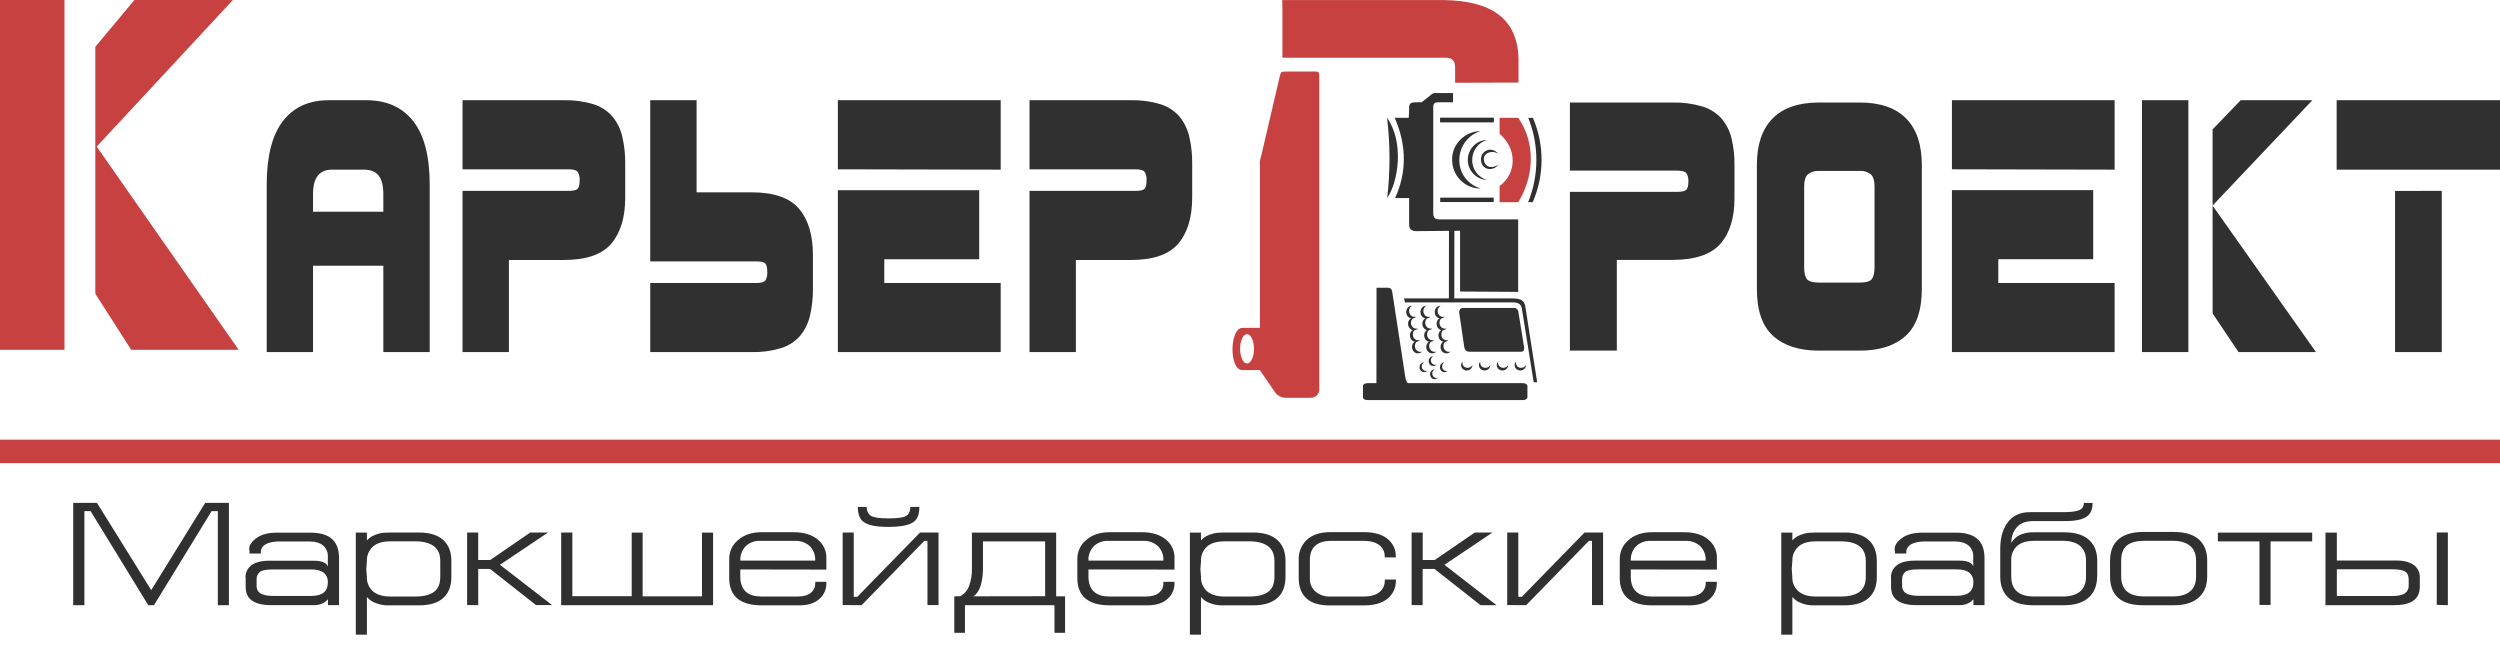<svg width="130" height="34" viewBox="0 0 130 34" fill="none" xmlns="http://www.w3.org/2000/svg">
<path fill-rule="evenodd" clip-rule="evenodd" d="M11.905 26.149H10.67L7.864 30.688L5.043 26.149H3.807V31.469H4.389V26.578H4.711L7.71 31.469H8.007L11.004 26.578H11.327V31.469H11.904V26.149H11.905ZM12.765 30.045C12.759 29.924 12.783 29.802 12.833 29.692C12.883 29.581 12.959 29.485 13.054 29.41C13.269 29.242 13.585 29.157 14.004 29.157H16.323C16.602 29.157 16.805 29.206 16.934 29.302C16.985 29.342 17.024 29.395 17.047 29.455V28.935C17.052 28.834 17.035 28.734 16.998 28.64C16.961 28.547 16.904 28.462 16.832 28.393C16.662 28.235 16.411 28.156 16.08 28.156H14.546C14.138 28.156 13.851 28.239 13.685 28.401C13.623 28.47 13.581 28.555 13.565 28.646V28.784H12.972V28.646C12.914 28.43 13.031 28.207 13.324 27.988C13.582 27.795 13.94 27.698 14.399 27.698H16.139C16.657 27.698 17.039 27.814 17.285 28.048C17.515 28.265 17.63 28.59 17.63 29.024V31.468H17.053V31.161C17.003 31.219 16.946 31.271 16.884 31.315C16.724 31.418 16.537 31.471 16.346 31.468H14.102C13.663 31.468 13.331 31.39 13.107 31.233C12.883 31.077 12.772 30.834 12.775 30.504V30.045H12.765ZM14.212 29.611C13.863 29.611 13.631 29.653 13.516 29.737C13.454 29.788 13.406 29.854 13.376 29.928C13.346 30.002 13.335 30.082 13.343 30.162V30.438C13.336 30.513 13.348 30.589 13.377 30.658C13.407 30.728 13.453 30.789 13.512 30.835C13.652 30.937 13.885 30.988 14.212 30.988H16.177C16.756 30.988 17.046 30.759 17.046 30.3C17.055 30.202 17.039 30.104 17.002 30.013C16.965 29.922 16.906 29.842 16.831 29.779C16.687 29.671 16.469 29.611 16.18 29.611H14.212ZM20.233 27.69H21.789C22.376 27.69 22.814 27.838 23.103 28.133C23.349 28.387 23.472 28.733 23.471 29.172V29.996C23.471 30.46 23.341 30.816 23.079 31.066C22.796 31.341 22.365 31.478 21.789 31.478H20.234C19.918 31.489 19.605 31.415 19.328 31.262C19.236 31.2 19.153 31.127 19.079 31.045V33.004H18.502V27.695H19.079V28.101C19.15 28.023 19.231 27.954 19.32 27.898C19.586 27.754 19.884 27.684 20.186 27.695L20.233 27.69ZM19.078 29.172L19.046 29.584L19.078 29.996C19.072 30.131 19.094 30.265 19.144 30.39C19.193 30.515 19.269 30.628 19.365 30.722C19.58 30.92 19.892 31.019 20.3 31.019H21.59C22.026 31.019 22.354 30.937 22.571 30.776C22.789 30.614 22.894 30.352 22.894 29.996V29.172C22.894 28.826 22.787 28.568 22.558 28.4C22.331 28.232 22.01 28.149 21.584 28.149H20.309C19.899 28.149 19.591 28.242 19.387 28.427C19.285 28.521 19.205 28.637 19.151 28.765C19.098 28.894 19.074 29.033 19.079 29.172H19.078ZM24.29 31.463V27.69H24.867V29.121H25.493L27.576 27.69H28.499L25.999 29.369L28.709 31.465H27.875L25.485 29.585H24.868V31.469L24.29 31.463ZM29.18 27.69H29.762V31.003H32.849V27.695H33.417V31.009H36.504V27.695H37.081V31.469H29.181V27.695L29.18 27.69ZM42.391 29.152C42.398 29.014 42.377 28.876 42.329 28.747C42.281 28.618 42.206 28.5 42.111 28.401C42.005 28.305 41.88 28.231 41.745 28.184C41.61 28.137 41.467 28.117 41.325 28.126H39.514C39.379 28.12 39.245 28.141 39.118 28.189C38.991 28.236 38.875 28.308 38.777 28.401C38.681 28.5 38.607 28.618 38.559 28.747C38.51 28.876 38.489 29.014 38.496 29.152H42.391ZM38.495 29.611V29.978C38.495 30.345 38.599 30.616 38.808 30.79C38.989 30.943 39.251 31.019 39.594 31.019H41.481C41.785 31.019 42.014 30.954 42.167 30.823C42.239 30.764 42.298 30.689 42.337 30.604C42.377 30.518 42.396 30.424 42.395 30.33V30.253H42.972V30.33C42.974 30.469 42.949 30.607 42.898 30.735C42.847 30.864 42.771 30.981 42.675 31.081C42.425 31.346 42.054 31.478 41.561 31.478H39.619C38.486 31.478 37.919 31.004 37.919 30.055V29.065C37.918 28.884 37.956 28.704 38.03 28.539C38.104 28.374 38.213 28.227 38.349 28.109C38.664 27.82 39.08 27.675 39.599 27.675H41.266C41.81 27.675 42.236 27.808 42.541 28.073C42.678 28.185 42.788 28.328 42.862 28.49C42.937 28.651 42.974 28.828 42.971 29.006V29.619L38.495 29.611ZM43.818 31.463V27.69H44.395V31.034H44.58L47.843 27.69H48.804V31.463H48.228V28.124H48.067L44.805 31.469L43.818 31.463ZM46.167 26.955H46.239C46.689 26.955 46.984 26.912 47.125 26.825C47.266 26.738 47.338 26.583 47.34 26.359H47.805C47.805 26.725 47.714 26.981 47.533 27.123C47.298 27.307 46.851 27.399 46.194 27.399C45.558 27.399 45.125 27.31 44.895 27.132C44.703 26.983 44.606 26.726 44.606 26.359H45.072C45.063 26.448 45.079 26.538 45.117 26.62C45.155 26.701 45.213 26.771 45.287 26.822C45.43 26.91 45.725 26.955 46.173 26.955H46.167ZM49.93 31.003C50.147 30.888 50.313 30.695 50.396 30.461C50.499 30.172 50.547 29.865 50.54 29.557V27.695H54.92V31.009H55.384V32.907H54.832V31.469H50.178V32.907H49.624V31.009L49.93 31.003ZM54.348 31.003V28.154H51.115V29.497C51.12 29.78 51.091 30.062 51.027 30.337C50.941 30.669 50.802 30.892 50.61 31.009L54.348 31.003ZM60.496 29.152C60.504 29.014 60.482 28.876 60.434 28.747C60.386 28.618 60.312 28.5 60.216 28.401C60.11 28.305 59.986 28.231 59.851 28.184C59.716 28.137 59.574 28.117 59.431 28.126H57.616C57.481 28.12 57.347 28.141 57.22 28.189C57.093 28.236 56.977 28.308 56.879 28.401C56.783 28.5 56.709 28.618 56.661 28.747C56.612 28.876 56.591 29.014 56.598 29.152H60.496ZM56.6 29.611V29.978C56.6 30.345 56.705 30.616 56.913 30.79C57.094 30.943 57.356 31.019 57.699 31.019H59.583C59.888 31.019 60.12 30.954 60.269 30.823C60.341 30.764 60.4 30.689 60.439 30.604C60.479 30.518 60.498 30.424 60.496 30.33V30.253H61.074V30.33C61.076 30.469 61.051 30.607 61 30.735C60.949 30.864 60.873 30.981 60.777 31.081C60.526 31.346 60.155 31.478 59.663 31.478H57.721C56.587 31.478 56.021 31.004 56.021 30.055V29.065C56.02 28.884 56.057 28.704 56.132 28.539C56.206 28.374 56.315 28.227 56.451 28.109C56.766 27.82 57.182 27.675 57.701 27.675H59.369C59.914 27.675 60.339 27.808 60.644 28.073C60.781 28.185 60.891 28.328 60.965 28.49C61.04 28.651 61.077 28.828 61.074 29.006V29.619L56.6 29.611ZM63.607 27.69H65.163C65.751 27.69 66.189 27.838 66.478 28.133C66.723 28.387 66.846 28.733 66.846 29.172V29.996C66.846 30.46 66.715 30.816 66.454 31.066C66.167 31.34 65.737 31.478 65.164 31.478H63.605C63.289 31.489 62.976 31.415 62.7 31.262C62.607 31.201 62.524 31.128 62.451 31.045V33.004H61.874V27.695H62.451V28.101C62.521 28.023 62.602 27.954 62.691 27.898C62.957 27.754 63.256 27.684 63.557 27.695L63.607 27.69ZM62.453 29.172L62.421 29.584L62.453 29.996C62.447 30.131 62.469 30.265 62.518 30.39C62.568 30.516 62.644 30.629 62.74 30.722C62.955 30.92 63.264 31.019 63.675 31.019H64.965C65.402 31.019 65.729 30.937 65.947 30.776C66.166 30.614 66.27 30.352 66.27 29.996V29.172C66.27 28.826 66.162 28.568 65.934 28.4C65.707 28.232 65.387 28.149 64.96 28.149H63.68C63.27 28.149 62.963 28.242 62.759 28.427C62.656 28.521 62.576 28.637 62.523 28.765C62.47 28.894 62.445 29.033 62.451 29.172H62.453ZM69.187 28.126C68.845 28.126 68.58 28.21 68.393 28.379C68.206 28.547 68.113 28.795 68.113 29.121V30.07C68.106 30.201 68.13 30.332 68.181 30.453C68.233 30.573 68.311 30.68 68.409 30.766C68.617 30.938 68.879 31.028 69.147 31.019H70.91C71.34 31.019 71.648 30.91 71.833 30.693C71.948 30.56 72.011 30.388 72.009 30.211V30.135H72.586V30.196C72.591 30.461 72.506 30.721 72.346 30.931C72.068 31.297 71.593 31.481 70.919 31.482H69.137C68.597 31.482 68.194 31.358 67.93 31.111C67.665 30.864 67.533 30.518 67.533 30.073V29.125C67.524 28.933 67.555 28.743 67.624 28.564C67.693 28.386 67.799 28.225 67.934 28.091C68.221 27.811 68.638 27.671 69.185 27.671H70.933C71.44 27.671 71.835 27.779 72.115 27.996C72.262 28.101 72.38 28.24 72.462 28.401C72.543 28.562 72.584 28.741 72.581 28.922V28.984H72.004V28.939C72.009 28.823 71.985 28.708 71.935 28.603C71.884 28.499 71.809 28.408 71.716 28.341C71.523 28.196 71.256 28.124 70.913 28.124L69.187 28.126ZM73.403 31.463V27.69H73.981V29.121H74.606L76.691 27.69H77.612L75.11 29.369L77.82 31.469H76.987L74.595 29.585H73.977V31.469L73.403 31.463ZM78.375 31.463V27.69H78.952V31.034H79.136L82.399 27.69H83.361V31.463H82.784V28.124H82.624L79.361 31.469L78.375 31.463ZM88.696 29.152C88.703 29.014 88.682 28.876 88.634 28.747C88.585 28.618 88.511 28.5 88.415 28.401C88.309 28.305 88.185 28.232 88.05 28.184C87.915 28.137 87.772 28.117 87.629 28.126H85.82C85.685 28.12 85.55 28.141 85.424 28.189C85.297 28.236 85.181 28.308 85.082 28.401C84.987 28.5 84.913 28.618 84.864 28.747C84.816 28.876 84.795 29.014 84.802 29.152H88.696ZM84.8 29.611V29.978C84.8 30.345 84.904 30.616 85.113 30.79C85.294 30.943 85.556 31.019 85.897 31.019H87.782C88.086 31.019 88.32 30.954 88.467 30.823C88.54 30.765 88.599 30.689 88.638 30.604C88.678 30.518 88.698 30.425 88.696 30.33V30.253H89.273V30.33C89.275 30.469 89.25 30.607 89.199 30.735C89.148 30.864 89.073 30.981 88.977 31.081C88.725 31.346 88.353 31.478 87.862 31.478H85.927C84.793 31.478 84.227 31.004 84.227 30.055V29.065C84.225 28.884 84.263 28.704 84.337 28.539C84.411 28.374 84.52 28.227 84.657 28.109C84.971 27.82 85.388 27.675 85.907 27.675H87.575C88.119 27.675 88.544 27.808 88.849 28.073C88.986 28.185 89.096 28.328 89.17 28.49C89.245 28.651 89.282 28.828 89.279 29.006V29.619L84.8 29.611ZM94.356 27.69H95.911C96.5 27.69 96.938 27.838 97.226 28.133C97.471 28.387 97.594 28.733 97.595 29.172V29.996C97.595 30.46 97.464 30.816 97.201 31.066C96.919 31.34 96.489 31.478 95.911 31.478H94.358C94.042 31.49 93.729 31.415 93.452 31.262C93.36 31.201 93.276 31.128 93.203 31.045V33.004H92.627V27.695H93.203V28.101C93.274 28.023 93.355 27.955 93.444 27.898C93.708 27.755 94.004 27.685 94.304 27.695L94.356 27.69ZM93.201 29.172L93.17 29.584L93.201 29.996C93.194 30.131 93.217 30.265 93.266 30.391C93.316 30.516 93.392 30.629 93.489 30.722C93.704 30.92 94.013 31.019 94.422 31.019H95.712C96.149 31.019 96.477 30.937 96.694 30.776C96.911 30.614 97.022 30.352 97.022 29.996V29.172C97.022 28.826 96.909 28.568 96.686 28.4C96.464 28.232 96.138 28.149 95.712 28.149H94.433C94.022 28.149 93.715 28.242 93.51 28.427C93.409 28.521 93.328 28.637 93.275 28.765C93.222 28.894 93.197 29.033 93.203 29.172H93.201ZM98.332 30.04C98.327 29.918 98.35 29.797 98.4 29.686C98.451 29.576 98.526 29.479 98.622 29.404C98.837 29.236 99.153 29.152 99.571 29.152H101.889C102.168 29.152 102.372 29.2 102.501 29.297C102.549 29.338 102.586 29.39 102.608 29.45V28.935C102.612 28.834 102.595 28.734 102.558 28.64C102.521 28.547 102.465 28.463 102.393 28.393C102.222 28.235 101.972 28.156 101.641 28.156H100.11C99.702 28.156 99.415 28.239 99.249 28.401C99.187 28.47 99.145 28.555 99.129 28.646V28.784H98.536V28.646C98.477 28.43 98.595 28.207 98.888 27.988C99.145 27.795 99.504 27.698 99.963 27.698H101.703C102.223 27.698 102.605 27.814 102.85 28.048C103.08 28.265 103.195 28.59 103.194 29.024V31.468H102.618V31.161C102.568 31.219 102.511 31.271 102.449 31.315C102.289 31.418 102.102 31.471 101.911 31.468H99.665C99.227 31.468 98.896 31.39 98.671 31.233C98.446 31.077 98.334 30.834 98.335 30.503V30.044L98.332 30.04ZM99.779 29.606C99.43 29.606 99.198 29.647 99.083 29.732C99.022 29.783 98.974 29.848 98.943 29.922C98.913 29.997 98.902 30.077 98.91 30.157V30.432C98.903 30.507 98.915 30.583 98.944 30.653C98.974 30.722 99.02 30.783 99.079 30.83C99.218 30.932 99.452 30.983 99.779 30.983H101.744C102.324 30.983 102.614 30.753 102.614 30.294C102.622 30.197 102.606 30.098 102.569 30.008C102.532 29.917 102.473 29.837 102.399 29.774C102.254 29.666 102.036 29.606 101.747 29.606H99.779ZM109.05 29.972C109.05 30.412 108.922 30.761 108.665 31.021C108.367 31.322 107.918 31.473 107.319 31.473H105.734C105.16 31.473 104.73 31.344 104.443 31.086C104.157 30.828 104.013 30.459 104.013 29.98V28.544C104.013 28.009 104.126 27.573 104.35 27.236C104.618 26.833 105.019 26.632 105.553 26.632H107.309C107.704 26.632 107.977 26.595 108.13 26.523C108.201 26.493 108.261 26.441 108.302 26.374C108.343 26.308 108.363 26.231 108.359 26.153H108.816C108.816 26.494 108.708 26.737 108.483 26.88C108.257 27.023 107.898 27.097 107.391 27.097H105.699C105.321 27.097 105.034 27.217 104.839 27.457C104.668 27.677 104.58 27.951 104.591 28.23C104.684 28.065 104.823 27.929 104.99 27.84C105.224 27.725 105.482 27.669 105.742 27.679H107.327C107.942 27.679 108.393 27.827 108.679 28.123C108.93 28.377 109.056 28.724 109.056 29.164V29.99L109.05 29.972ZM108.473 29.146C108.473 28.814 108.365 28.561 108.164 28.387C107.963 28.214 107.666 28.123 107.282 28.123H105.777C105.388 28.123 105.092 28.213 104.89 28.39C104.786 28.486 104.705 28.604 104.652 28.735C104.6 28.867 104.577 29.008 104.585 29.149V29.976C104.585 30.67 104.982 31.017 105.777 31.017H107.282C107.655 31.017 107.947 30.932 108.157 30.761C108.367 30.589 108.473 30.327 108.473 29.976V29.149V29.146ZM109.724 29.146C109.724 28.688 109.855 28.332 110.117 28.083C110.411 27.802 110.857 27.662 111.455 27.662H113.043C113.657 27.662 114.108 27.81 114.398 28.105C114.648 28.36 114.774 28.707 114.774 29.146V29.972C114.774 30.412 114.646 30.761 114.389 31.021C114.091 31.322 113.642 31.473 113.043 31.473H111.455C110.873 31.473 110.438 31.346 110.152 31.093C109.866 30.84 109.723 30.467 109.722 29.972V29.146H109.724ZM110.301 29.972C110.301 30.666 110.699 31.013 111.496 31.013H113.001C113.376 31.013 113.669 30.929 113.88 30.757C114.091 30.586 114.196 30.324 114.196 29.972V29.146C114.196 28.814 114.094 28.561 113.887 28.387C113.681 28.214 113.386 28.123 113.001 28.123H111.496C111.095 28.123 110.795 28.204 110.597 28.368C110.4 28.531 110.301 28.791 110.301 29.148V29.975V29.972ZM118.07 31.458H117.492V28.154H115.328V27.695H120.234V28.154H118.07V31.469V31.458ZM125.83 30.034C125.836 29.913 125.813 29.792 125.763 29.681C125.712 29.57 125.637 29.474 125.542 29.399C125.327 29.231 125.012 29.146 124.596 29.146H121.516V27.695H120.924V31.469H124.499C124.937 31.469 125.269 31.391 125.493 31.235C125.718 31.078 125.83 30.835 125.83 30.504V30.045V30.034ZM121.516 29.601H124.387C124.735 29.601 124.97 29.646 125.092 29.738C125.2 29.814 125.252 29.955 125.252 30.151V30.427C125.259 30.503 125.247 30.579 125.217 30.65C125.188 30.721 125.143 30.783 125.085 30.832C124.945 30.941 124.711 30.993 124.378 30.993H121.516V29.617V29.601ZM126.711 31.452V27.688H127.289V31.469L126.711 31.452Z" fill="#303030"/>
<path d="M130 22.863H0V24.082H130V22.863Z" fill="#C84141"/>
<path fill-rule="evenodd" clip-rule="evenodd" d="M64.599 19.243C63.901 19.243 63.938 17.066 64.599 17.049H65.517V8.545C65.504 8.401 65.526 8.257 65.579 8.123L66.547 3.973C66.612 3.756 66.605 3.721 66.821 3.721H68.434C68.589 3.733 68.61 3.789 68.603 4.064V20.272C68.597 20.386 68.547 20.493 68.464 20.57C68.38 20.647 68.27 20.688 68.156 20.684H66.822C66.65 20.672 66.487 20.6 66.361 20.48L65.508 19.241L64.599 19.243ZM64.846 17.376C64.646 17.376 64.484 17.718 64.484 18.14C64.484 18.562 64.646 18.899 64.846 18.899C65.046 18.899 65.209 18.558 65.209 18.14C65.209 17.723 65.045 17.376 64.846 17.376Z" fill="#C84141"/>
<path fill-rule="evenodd" clip-rule="evenodd" d="M66.677 0.003H74.741C76.853 -0.023 79.041 0.481 78.962 3.317V4.293L75.666 4.303V3.475C75.657 3.149 75.507 3.013 75.195 3.001H66.685V0.527L66.677 0.003Z" fill="#C84141"/>
<path fill-rule="evenodd" clip-rule="evenodd" d="M73.667 5.318H73.925L74.4 4.94C74.44 4.898 74.49 4.867 74.544 4.849C74.599 4.831 74.657 4.827 74.714 4.838H75.559V5.318H74.882C74.641 5.318 74.519 5.313 74.529 5.617V11.024C74.517 11.332 74.609 11.409 74.879 11.409H78.945V15.178L75.923 15.16V11.999L73.671 12.019C73.391 12.012 73.278 11.928 73.275 11.661V10.298H72.544C73.136 9.013 73.17 7.587 72.524 6.124H73.255L73.276 5.666C73.263 5.347 73.365 5.32 73.667 5.318Z" fill="#303030"/>
<path fill-rule="evenodd" clip-rule="evenodd" d="M77.979 6.126H78.947C79.884 7.459 79.754 9.224 78.947 10.513H77.979V9.669C78.868 9.038 78.906 7.738 77.979 6.959V6.126Z" fill="#C84141"/>
<path fill-rule="evenodd" clip-rule="evenodd" d="M79.47 6.128H79.712C80.01 6.821 80.163 7.568 80.161 8.323C80.159 9.077 80.003 9.824 79.701 10.515H79.463C80.032 9.109 80.035 7.535 79.47 6.128Z" fill="#303030"/>
<path fill-rule="evenodd" clip-rule="evenodd" d="M76.993 6.817C76.201 6.817 75.488 7.488 75.511 8.31C75.51 8.506 75.548 8.701 75.622 8.882C75.696 9.064 75.805 9.229 75.943 9.368C76.081 9.507 76.245 9.617 76.425 9.692C76.605 9.767 76.798 9.805 76.993 9.804C76.202 9.546 75.853 8.885 75.887 8.244C75.901 7.92 76.016 7.609 76.214 7.353C76.412 7.097 76.684 6.909 76.993 6.817Z" fill="#303030"/>
<path fill-rule="evenodd" clip-rule="evenodd" d="M71.579 14.962H72.171C72.335 14.975 72.375 15.053 72.398 15.186L73.076 19.61C73.108 19.827 73.184 19.995 73.406 20.004H78.889C79.011 20.032 79.118 20.104 79.189 20.207L71.574 20.23L71.579 14.962Z" fill="#303030"/>
<path fill-rule="evenodd" clip-rule="evenodd" d="M75.882 16.285C75.859 16.118 75.945 16.018 76.071 16.011H78.704C78.736 16.008 78.769 16.013 78.8 16.024C78.831 16.034 78.859 16.052 78.883 16.074C78.907 16.096 78.926 16.123 78.939 16.153C78.953 16.183 78.96 16.215 78.961 16.248L79.252 18.051C79.272 18.178 79.24 18.287 79.105 18.29H76.436C76.265 18.29 76.182 18.239 76.142 18.047L75.882 16.285Z" fill="#303030"/>
<path fill-rule="evenodd" clip-rule="evenodd" d="M73.008 15.518H78.699C79.129 15.529 79.248 15.648 79.313 15.918L79.933 19.878H79.753L79.129 15.998C79.091 15.823 78.938 15.727 78.681 15.725H73.059L73.008 15.518Z" fill="#303030"/>
<path fill-rule="evenodd" clip-rule="evenodd" d="M71.103 19.924H79.196C79.322 19.924 79.426 19.989 79.426 20.068V20.66C79.426 20.739 79.319 20.804 79.196 20.804H71.103C70.977 20.804 70.873 20.739 70.873 20.66V20.068C70.873 19.989 70.977 19.924 71.103 19.924Z" fill="#303030"/>
<path fill-rule="evenodd" clip-rule="evenodd" d="M77.325 7.273C77.057 7.282 76.803 7.395 76.616 7.59C76.43 7.784 76.325 8.044 76.325 8.314C76.325 8.585 76.43 8.845 76.616 9.039C76.803 9.234 77.057 9.347 77.325 9.356C77.093 9.291 76.891 9.148 76.75 8.951C76.61 8.754 76.541 8.514 76.554 8.272C76.564 8.045 76.644 7.827 76.782 7.648C76.92 7.469 77.11 7.338 77.325 7.273Z" fill="#303030"/>
<path fill-rule="evenodd" clip-rule="evenodd" d="M77.918 8.009C77.869 7.943 77.806 7.888 77.734 7.848C77.661 7.809 77.581 7.786 77.499 7.781C77.371 7.783 77.248 7.835 77.156 7.926C77.065 8.017 77.012 8.14 77.008 8.269C77.013 8.869 77.642 8.926 77.911 8.571C77.36 8.882 77.136 8.483 77.159 8.246C77.179 7.901 77.679 7.804 77.918 8.009Z" fill="#303030"/>
<path d="M77.671 6.126H74.891V6.355H77.671V6.126Z" fill="#303030"/>
<path fill-rule="evenodd" clip-rule="evenodd" d="M72.127 6.122C73.018 7.39 72.726 9.432 72.133 10.297C72.296 8.91 72.294 7.508 72.127 6.122Z" fill="#303030"/>
<path fill-rule="evenodd" clip-rule="evenodd" d="M73.431 15.892C73.346 15.896 73.267 15.933 73.209 15.996C73.151 16.059 73.121 16.142 73.124 16.228C73.123 16.306 73.149 16.383 73.198 16.445C73.224 16.478 73.257 16.506 73.295 16.526C73.333 16.545 73.374 16.556 73.417 16.559C73.459 16.561 73.501 16.553 73.541 16.538C73.58 16.522 73.616 16.497 73.645 16.466C73.58 16.487 73.51 16.483 73.447 16.455C73.385 16.427 73.335 16.378 73.305 16.315C73.272 16.241 73.266 16.157 73.289 16.079C73.312 16.001 73.362 15.934 73.431 15.892Z" fill="#303030"/>
<path fill-rule="evenodd" clip-rule="evenodd" d="M73.527 16.503C73.442 16.507 73.362 16.544 73.305 16.607C73.247 16.67 73.216 16.754 73.219 16.839C73.219 16.918 73.245 16.994 73.293 17.056C73.32 17.09 73.353 17.117 73.391 17.137C73.428 17.157 73.47 17.168 73.512 17.17C73.555 17.172 73.597 17.165 73.636 17.149C73.676 17.133 73.712 17.109 73.741 17.078C73.676 17.098 73.605 17.094 73.543 17.067C73.48 17.039 73.43 16.99 73.4 16.928C73.367 16.854 73.361 16.77 73.384 16.692C73.408 16.613 73.458 16.546 73.527 16.503Z" fill="#303030"/>
<path fill-rule="evenodd" clip-rule="evenodd" d="M73.624 17.106C73.539 17.11 73.459 17.147 73.401 17.21C73.344 17.273 73.313 17.356 73.316 17.442C73.315 17.521 73.341 17.597 73.39 17.659C73.416 17.693 73.45 17.72 73.487 17.74C73.525 17.76 73.567 17.771 73.609 17.773C73.651 17.775 73.694 17.768 73.733 17.752C73.773 17.736 73.808 17.712 73.838 17.68C73.772 17.701 73.702 17.698 73.639 17.67C73.577 17.643 73.526 17.593 73.497 17.531C73.463 17.456 73.458 17.372 73.481 17.294C73.504 17.216 73.555 17.149 73.624 17.106Z" fill="#303030"/>
<path fill-rule="evenodd" clip-rule="evenodd" d="M73.732 17.708C73.647 17.712 73.567 17.749 73.51 17.812C73.452 17.875 73.422 17.958 73.425 18.044C73.424 18.122 73.45 18.199 73.499 18.261C73.525 18.294 73.558 18.322 73.596 18.342C73.633 18.362 73.675 18.373 73.717 18.375C73.76 18.377 73.802 18.37 73.842 18.354C73.881 18.339 73.917 18.314 73.946 18.283C73.881 18.304 73.81 18.3 73.748 18.272C73.685 18.244 73.635 18.195 73.605 18.133C73.572 18.058 73.566 17.974 73.59 17.896C73.613 17.818 73.663 17.751 73.732 17.708Z" fill="#303030"/>
<path fill-rule="evenodd" clip-rule="evenodd" d="M74.171 15.892C74.086 15.896 74.007 15.933 73.949 15.996C73.892 16.059 73.862 16.142 73.865 16.228C73.863 16.306 73.889 16.383 73.938 16.445C73.964 16.478 73.997 16.506 74.035 16.526C74.072 16.545 74.114 16.556 74.156 16.559C74.199 16.561 74.241 16.553 74.281 16.538C74.32 16.522 74.356 16.497 74.385 16.466C74.32 16.487 74.249 16.483 74.187 16.455C74.124 16.427 74.074 16.378 74.045 16.315C74.012 16.241 74.006 16.158 74.029 16.08C74.052 16.002 74.103 15.935 74.171 15.892Z" fill="#303030"/>
<path fill-rule="evenodd" clip-rule="evenodd" d="M74.269 16.503C74.184 16.507 74.105 16.545 74.047 16.608C73.99 16.671 73.959 16.754 73.962 16.839C73.961 16.918 73.987 16.994 74.035 17.056C74.061 17.09 74.095 17.117 74.132 17.137C74.17 17.157 74.212 17.168 74.254 17.17C74.296 17.172 74.339 17.165 74.378 17.149C74.418 17.133 74.453 17.109 74.483 17.078C74.418 17.098 74.347 17.094 74.285 17.067C74.223 17.039 74.172 16.99 74.143 16.928C74.109 16.854 74.103 16.77 74.126 16.692C74.149 16.613 74.2 16.546 74.269 16.503Z" fill="#303030"/>
<path fill-rule="evenodd" clip-rule="evenodd" d="M74.365 17.106C74.281 17.11 74.201 17.147 74.143 17.21C74.086 17.273 74.055 17.356 74.058 17.442C74.057 17.521 74.083 17.597 74.132 17.659C74.158 17.693 74.191 17.72 74.229 17.74C74.267 17.76 74.308 17.771 74.351 17.773C74.393 17.775 74.436 17.768 74.475 17.752C74.514 17.736 74.55 17.712 74.579 17.68C74.514 17.701 74.444 17.698 74.381 17.67C74.319 17.643 74.268 17.593 74.239 17.531C74.205 17.456 74.2 17.372 74.223 17.294C74.246 17.216 74.297 17.149 74.365 17.106Z" fill="#303030"/>
<path fill-rule="evenodd" clip-rule="evenodd" d="M74.474 17.708C74.389 17.712 74.309 17.749 74.252 17.812C74.194 17.875 74.163 17.958 74.166 18.044C74.166 18.122 74.192 18.199 74.241 18.261C74.267 18.294 74.3 18.322 74.338 18.342C74.375 18.362 74.417 18.373 74.459 18.375C74.502 18.377 74.544 18.37 74.584 18.354C74.623 18.339 74.659 18.314 74.688 18.283C74.623 18.304 74.552 18.3 74.49 18.272C74.428 18.244 74.377 18.195 74.348 18.133C74.314 18.058 74.308 17.974 74.331 17.896C74.355 17.818 74.405 17.751 74.474 17.708Z" fill="#303030"/>
<path fill-rule="evenodd" clip-rule="evenodd" d="M74.913 15.892C74.828 15.896 74.749 15.933 74.691 15.996C74.634 16.059 74.603 16.142 74.606 16.228C74.605 16.306 74.631 16.383 74.68 16.445C74.707 16.478 74.74 16.506 74.778 16.526C74.815 16.545 74.857 16.556 74.899 16.559C74.942 16.561 74.984 16.553 75.023 16.538C75.063 16.522 75.098 16.497 75.128 16.466C75.062 16.487 74.992 16.483 74.929 16.455C74.867 16.427 74.816 16.378 74.787 16.315C74.753 16.241 74.748 16.158 74.771 16.08C74.794 16.002 74.844 15.935 74.913 15.892Z" fill="#303030"/>
<path fill-rule="evenodd" clip-rule="evenodd" d="M75.01 16.503C74.926 16.507 74.846 16.545 74.789 16.608C74.732 16.671 74.701 16.754 74.704 16.839C74.703 16.918 74.729 16.995 74.778 17.056C74.804 17.09 74.837 17.117 74.875 17.137C74.913 17.157 74.954 17.168 74.996 17.17C75.039 17.172 75.081 17.165 75.12 17.149C75.16 17.133 75.195 17.109 75.224 17.078C75.159 17.098 75.089 17.094 75.027 17.067C74.964 17.039 74.914 16.99 74.885 16.928C74.851 16.854 74.845 16.77 74.868 16.692C74.892 16.614 74.942 16.547 75.01 16.503Z" fill="#303030"/>
<path fill-rule="evenodd" clip-rule="evenodd" d="M75.107 17.106C75.023 17.11 74.943 17.148 74.886 17.211C74.828 17.273 74.798 17.357 74.801 17.442C74.799 17.521 74.825 17.597 74.874 17.659C74.9 17.693 74.933 17.72 74.971 17.74C75.009 17.76 75.05 17.771 75.093 17.773C75.135 17.775 75.177 17.768 75.217 17.752C75.256 17.736 75.292 17.712 75.321 17.68C75.256 17.701 75.186 17.698 75.123 17.67C75.061 17.643 75.01 17.593 74.981 17.531C74.948 17.457 74.942 17.373 74.965 17.295C74.988 17.216 75.039 17.149 75.107 17.106Z" fill="#303030"/>
<path fill-rule="evenodd" clip-rule="evenodd" d="M75.216 17.708C75.131 17.712 75.052 17.749 74.994 17.812C74.937 17.875 74.907 17.958 74.909 18.044C74.908 18.122 74.934 18.199 74.984 18.261C75.01 18.294 75.043 18.322 75.08 18.342C75.118 18.362 75.159 18.373 75.202 18.375C75.244 18.377 75.286 18.37 75.326 18.354C75.365 18.338 75.401 18.314 75.43 18.283C75.365 18.304 75.294 18.3 75.232 18.272C75.17 18.244 75.119 18.195 75.09 18.133C75.057 18.058 75.051 17.974 75.074 17.896C75.097 17.818 75.147 17.751 75.216 17.708Z" fill="#303030"/>
<path fill-rule="evenodd" clip-rule="evenodd" d="M74.526 18.52C74.461 18.523 74.4 18.552 74.357 18.6C74.313 18.648 74.29 18.711 74.291 18.777C74.29 18.837 74.31 18.896 74.348 18.944C74.368 18.969 74.393 18.991 74.422 19.006C74.451 19.021 74.482 19.03 74.515 19.031C74.547 19.033 74.579 19.027 74.609 19.015C74.64 19.003 74.667 18.985 74.689 18.961C74.639 18.977 74.586 18.974 74.538 18.953C74.49 18.931 74.452 18.893 74.43 18.846C74.404 18.789 74.399 18.725 74.416 18.665C74.434 18.605 74.473 18.553 74.526 18.52Z" fill="#303030"/>
<path fill-rule="evenodd" clip-rule="evenodd" d="M74.05 18.84C73.986 18.843 73.925 18.872 73.882 18.92C73.838 18.968 73.814 19.031 73.816 19.096C73.815 19.157 73.835 19.216 73.873 19.264C73.893 19.289 73.918 19.311 73.947 19.326C73.975 19.341 74.007 19.35 74.039 19.351C74.072 19.353 74.104 19.347 74.134 19.335C74.164 19.323 74.192 19.305 74.214 19.281C74.164 19.297 74.111 19.294 74.063 19.272C74.015 19.251 73.977 19.213 73.955 19.166C73.928 19.109 73.924 19.045 73.941 18.985C73.959 18.924 73.998 18.873 74.05 18.84Z" fill="#303030"/>
<path fill-rule="evenodd" clip-rule="evenodd" d="M75.111 18.841C75.046 18.844 74.985 18.873 74.941 18.921C74.897 18.969 74.874 19.032 74.876 19.098C74.875 19.158 74.894 19.217 74.932 19.265C74.952 19.29 74.977 19.312 75.006 19.327C75.035 19.342 75.067 19.351 75.099 19.352C75.132 19.354 75.164 19.349 75.194 19.336C75.224 19.324 75.251 19.306 75.274 19.282C75.224 19.298 75.17 19.295 75.122 19.274C75.074 19.253 75.036 19.215 75.014 19.167C74.988 19.11 74.983 19.045 75.001 18.985C75.019 18.925 75.058 18.874 75.111 18.841Z" fill="#303030"/>
<path fill-rule="evenodd" clip-rule="evenodd" d="M74.598 19.205C74.533 19.208 74.472 19.237 74.428 19.285C74.385 19.333 74.361 19.397 74.363 19.462C74.362 19.522 74.382 19.581 74.419 19.629C74.439 19.655 74.465 19.676 74.493 19.691C74.522 19.706 74.554 19.715 74.586 19.716C74.619 19.718 74.651 19.712 74.681 19.7C74.712 19.688 74.739 19.669 74.761 19.645C74.711 19.661 74.657 19.658 74.609 19.637C74.562 19.616 74.523 19.578 74.501 19.53C74.475 19.473 74.471 19.409 74.488 19.349C74.506 19.289 74.545 19.238 74.598 19.205Z" fill="#303030"/>
<path fill-rule="evenodd" clip-rule="evenodd" d="M76.57 18.979C76.568 19.056 76.537 19.128 76.482 19.181C76.428 19.234 76.355 19.264 76.279 19.264C76.209 19.267 76.139 19.244 76.084 19.201C76.053 19.178 76.028 19.148 76.01 19.115C75.991 19.081 75.981 19.044 75.978 19.006C75.975 18.968 75.981 18.929 75.994 18.894C76.008 18.858 76.028 18.825 76.055 18.798C76.038 18.857 76.043 18.921 76.069 18.977C76.094 19.032 76.139 19.077 76.195 19.102C76.262 19.131 76.337 19.135 76.406 19.113C76.475 19.09 76.534 19.043 76.57 18.979Z" fill="#303030"/>
<path fill-rule="evenodd" clip-rule="evenodd" d="M77.498 18.979C77.496 19.056 77.464 19.128 77.41 19.181C77.356 19.234 77.283 19.264 77.207 19.264C77.136 19.267 77.067 19.244 77.011 19.201C76.981 19.178 76.956 19.149 76.937 19.115C76.919 19.082 76.908 19.044 76.905 19.006C76.902 18.968 76.908 18.93 76.921 18.894C76.934 18.858 76.955 18.825 76.982 18.798C76.965 18.858 76.97 18.921 76.996 18.977C77.022 19.033 77.067 19.077 77.123 19.102C77.19 19.131 77.265 19.135 77.334 19.112C77.403 19.09 77.461 19.043 77.498 18.979Z" fill="#303030"/>
<path fill-rule="evenodd" clip-rule="evenodd" d="M78.426 18.979C78.424 19.056 78.392 19.128 78.338 19.181C78.283 19.234 78.21 19.264 78.135 19.264C78.064 19.267 77.995 19.244 77.939 19.201C77.908 19.178 77.883 19.149 77.865 19.115C77.846 19.082 77.835 19.044 77.832 19.006C77.83 18.968 77.835 18.93 77.849 18.894C77.862 18.858 77.883 18.825 77.91 18.798C77.893 18.858 77.898 18.921 77.924 18.977C77.95 19.033 77.995 19.077 78.051 19.102C78.118 19.131 78.192 19.135 78.262 19.112C78.331 19.09 78.389 19.043 78.426 18.979Z" fill="#303030"/>
<path fill-rule="evenodd" clip-rule="evenodd" d="M79.354 18.979C79.352 19.056 79.32 19.128 79.266 19.181C79.211 19.234 79.138 19.264 79.063 19.264C78.992 19.267 78.923 19.244 78.867 19.201C78.836 19.178 78.811 19.149 78.792 19.115C78.774 19.082 78.763 19.044 78.76 19.006C78.757 18.968 78.763 18.93 78.776 18.894C78.79 18.858 78.811 18.825 78.838 18.798C78.821 18.857 78.826 18.921 78.852 18.977C78.877 19.032 78.922 19.077 78.978 19.102C79.044 19.131 79.12 19.135 79.189 19.112C79.258 19.09 79.317 19.043 79.354 18.979Z" fill="#303030"/>
<path d="M77.671 6.126H74.891V6.355H77.671V6.126Z" fill="#303030"/>
<path d="M77.671 10.277H74.891V10.506H77.671V10.277Z" fill="#303030"/>
<path fill-rule="evenodd" clip-rule="evenodd" d="M75.347 11.889H75.628L75.623 15.688H75.342L75.347 11.889Z" fill="#303030"/>
<path fill-rule="evenodd" clip-rule="evenodd" d="M22.345 18.309H19.933V13.819H16.277V18.309H13.869V9.608C13.869 8.136 14.148 7.035 14.704 6.306C15.261 5.577 16.058 5.212 17.095 5.211H19.043C20.106 5.211 20.922 5.576 21.492 6.306C22.062 7.036 22.346 8.137 22.345 9.608V18.309ZM19.933 10.095C19.933 9.662 19.853 9.34 19.692 9.131C19.531 8.925 19.272 8.822 18.913 8.822H17.261C16.605 8.822 16.277 9.247 16.277 10.095V11.011H19.933V10.095ZM32.512 10.263C32.512 11.299 32.271 12.101 31.788 12.668C31.306 13.236 30.483 13.519 29.321 13.519H26.464V18.309H24.052V9.926H29.566C29.813 9.926 29.971 9.889 30.039 9.818C30.107 9.746 30.141 9.601 30.141 9.384C30.155 9.227 30.119 9.07 30.039 8.935C29.971 8.847 29.813 8.804 29.566 8.804H24.052V5.211H29.32C29.837 5.199 30.354 5.268 30.85 5.417C31.229 5.531 31.569 5.747 31.833 6.043C32.084 6.344 32.262 6.7 32.353 7.082C32.464 7.548 32.517 8.026 32.511 8.505V10.263H32.512ZM42.271 15.015C42.278 15.494 42.225 15.972 42.114 16.438C42.023 16.82 41.845 17.176 41.593 17.477C41.329 17.772 40.989 17.989 40.611 18.103C40.114 18.252 39.598 18.321 39.081 18.309H33.813V14.716H39.323C39.571 14.716 39.728 14.673 39.797 14.585C39.877 14.45 39.912 14.293 39.898 14.136C39.898 13.919 39.865 13.78 39.797 13.703C39.729 13.624 39.571 13.594 39.323 13.594H33.812V5.211H36.223V10.001H39.081C40.244 10.001 41.067 10.285 41.548 10.853C42.03 11.421 42.271 12.223 42.272 13.257V15.015H42.271ZM43.569 8.804V5.211H52.036V8.822L43.575 8.804H43.569ZM43.569 18.309V9.889H50.918V13.481H45.983V14.716H52.036V18.309H43.569ZM61.994 10.263C61.994 11.299 61.753 12.101 61.27 12.668C60.788 13.236 59.968 13.519 58.809 13.519H55.946V18.309H53.535V9.926H59.045C59.292 9.926 59.45 9.889 59.518 9.818C59.586 9.746 59.62 9.601 59.62 9.384C59.635 9.227 59.599 9.07 59.518 8.935C59.45 8.847 59.292 8.804 59.045 8.804H53.535V5.211H58.803C59.321 5.199 59.837 5.268 60.334 5.417C60.712 5.531 61.052 5.748 61.317 6.043C61.568 6.344 61.747 6.7 61.837 7.082C61.948 7.548 62 8.026 61.994 8.505V10.263Z" fill="#303030"/>
<path fill-rule="evenodd" clip-rule="evenodd" d="M90.193 10.308C90.193 11.328 89.95 12.118 89.462 12.676C88.975 13.234 88.143 13.514 86.966 13.515H84.075V18.233H81.635V9.976H87.21C87.46 9.976 87.62 9.939 87.688 9.868C87.757 9.796 87.796 9.651 87.796 9.444C87.809 9.288 87.771 9.133 87.688 9.001C87.62 8.916 87.46 8.872 87.21 8.872H81.635V5.331H86.966C87.489 5.319 88.011 5.387 88.514 5.534C88.895 5.645 89.239 5.858 89.508 6.151C89.762 6.445 89.942 6.796 90.034 7.174C90.147 7.632 90.2 8.103 90.193 8.575V10.31V10.308ZM94.585 18.233C93.56 18.233 92.765 17.978 92.202 17.468C91.638 16.958 91.357 16.144 91.358 15.026V8.575C91.358 7.518 91.63 6.714 92.174 6.161C92.718 5.608 93.522 5.331 94.585 5.331H96.707C97.77 5.331 98.574 5.608 99.118 6.161C99.662 6.714 99.934 7.518 99.935 8.575V15.026C99.935 16.144 99.653 16.958 99.09 17.468C98.527 17.978 97.732 18.233 96.707 18.233H94.585ZM96.707 14.694C97.029 14.694 97.244 14.633 97.335 14.51C97.427 14.388 97.476 14.185 97.476 13.902V9.681C97.476 9.386 97.41 9.18 97.278 9.063C97.115 8.936 96.912 8.874 96.707 8.889H94.585C94.38 8.874 94.177 8.936 94.013 9.063C93.882 9.18 93.817 9.386 93.817 9.681V13.902C93.817 14.185 93.863 14.388 93.957 14.51C94.052 14.633 94.261 14.694 94.585 14.694H96.707Z" fill="#303030"/>
<path fill-rule="evenodd" clip-rule="evenodd" d="M0 0H3.353V18.191H0V0ZM4.957 2.434L6.988 0H12.111L5.029 7.623L12.412 18.191H6.822L4.957 15.274V2.434Z" fill="#C84141"/>
<path fill-rule="evenodd" clip-rule="evenodd" d="M101.5 8.803V5.211H109.96V8.822L101.5 8.803ZM101.5 18.307V9.888H108.847V13.48H103.912V14.715H109.96V18.309L101.5 18.307Z" fill="#303030"/>
<path fill-rule="evenodd" clip-rule="evenodd" d="M111.383 5.211H113.795V9.178V16.605V18.309H111.383V5.211ZM115.055 6.729L116.516 5.211H120.243L115.055 10.688V6.728V6.729ZM115.055 10.693L120.43 18.308H116.404L115.056 16.302L115.055 10.693Z" fill="#303030"/>
<path fill-rule="evenodd" clip-rule="evenodd" d="M130 8.822H121.506V5.212H130V8.822ZM126.972 9.926V18.309H124.542V9.928L126.972 9.926Z" fill="#303030"/>
</svg>
